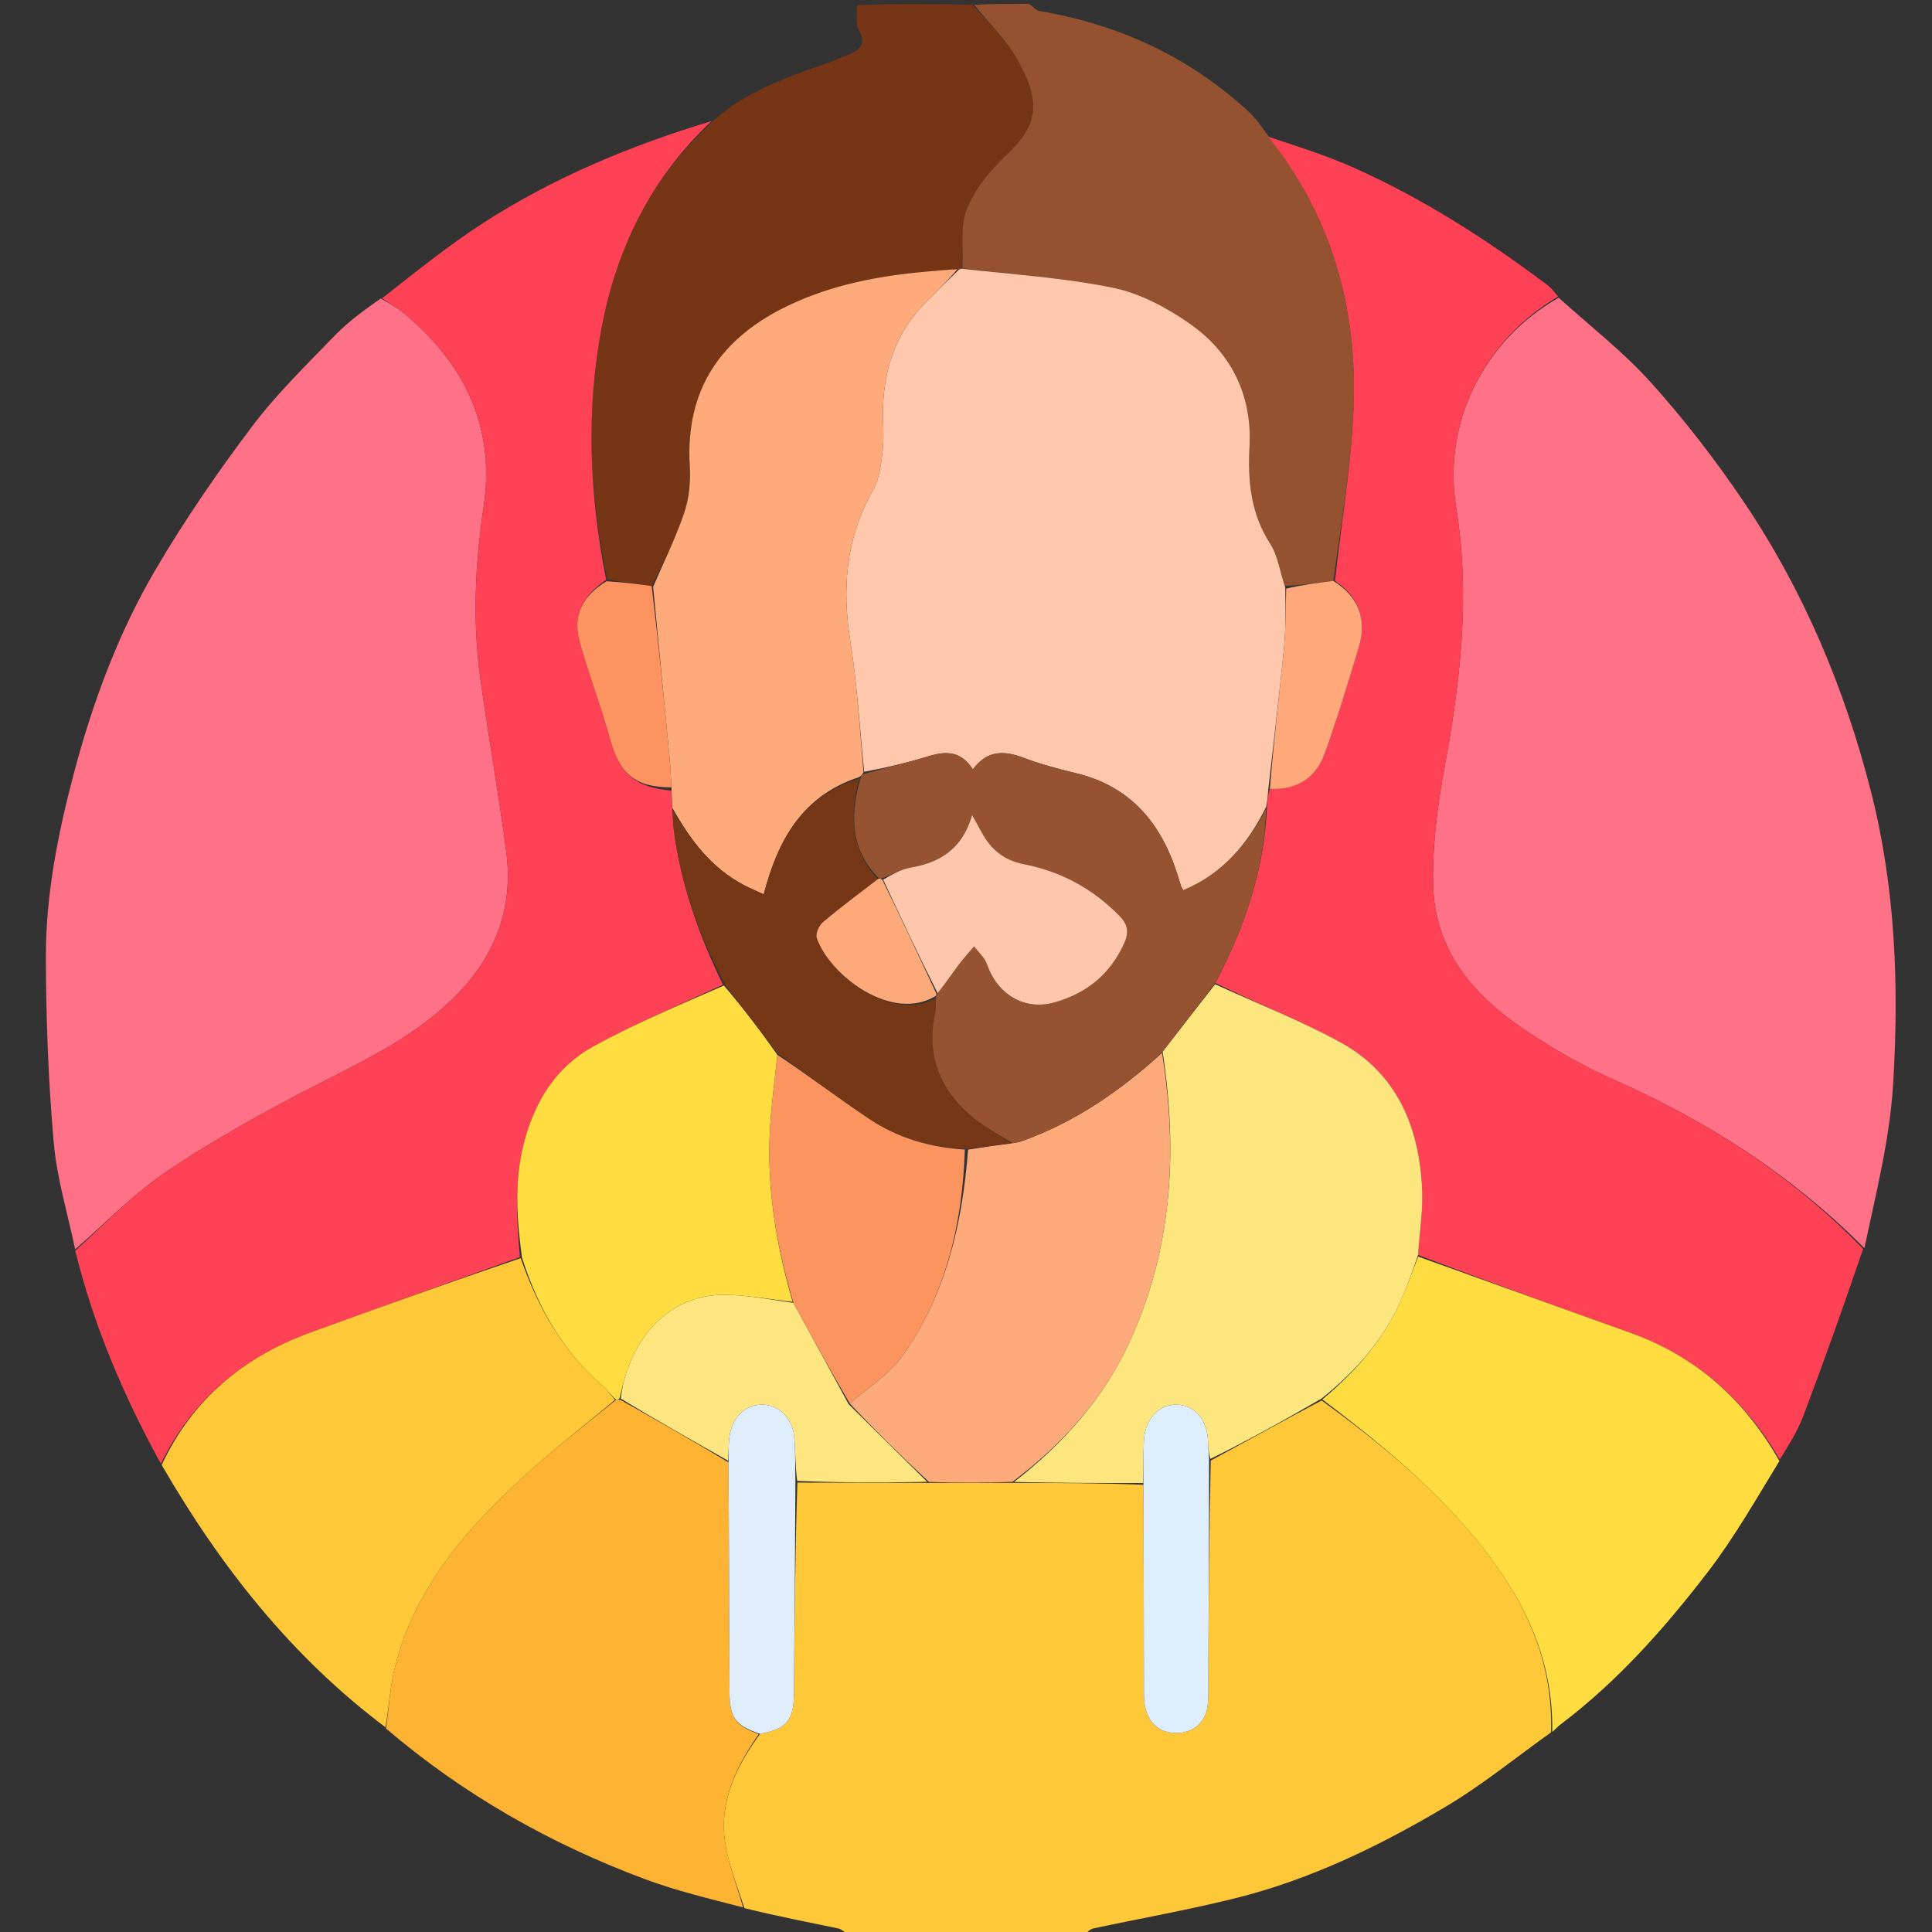<?xml version="1.0" encoding="UTF-8" standalone="no"?>
<svg
   version="1.1"
   id="Layer_1"
   x="0px"
   y="0px"
   width="100%"
   viewBox="0 0 512 512"
   enable-background="new 0 0 512 512"
   xml:space="preserve"
   sodipodi:docname="image 1_adobe_express.svg"
   inkscape:version="1.2.2 (b0a8486, 2022-12-01)"
   xmlns:inkscape="http://www.inkscape.org/namespaces/inkscape"
   xmlns:sodipodi="http://sodipodi.sourceforge.net/DTD/sodipodi-0.dtd"
   xmlns="http://www.w3.org/2000/svg"
   xmlns:svg="http://www.w3.org/2000/svg"><rect x="0" y="0" width="512" height="512" fill="#333333" stroke="none"/><defs
   id="defs216" /><sodipodi:namedview
   id="namedview214"
   pagecolor="#ffffff"
   bordercolor="#000000"
   borderopacity="0.25"
   inkscape:showpageshadow="2"
   inkscape:pageopacity="0.0"
   inkscape:pagecheckerboard="0"
   inkscape:deskcolor="#d1d1d1"
   showgrid="false"
   inkscape:zoom="0.4609375"
   inkscape:cx="257.08475"
   inkscape:cy="256"
   inkscape:window-width="1463"
   inkscape:window-height="456"
   inkscape:window-x="0"
   inkscape:window-y="25"
   inkscape:window-maximized="0"
   inkscape:current-layer="Layer_1" />


<path
   fill="#FFC839"
   opacity="1"
   stroke="none"
   d=" M411.044,459.1   C401.729,465.735 392.811,473.041 383.009,478.859   C365.63,489.175 347.421,498.018 327.69,502.969   C315.182,506.108 302.447,508.343 289.825,511.041   C288.938,511.231 288.152,511.894 287.66,512.668   C267.312,513 246.625,513 225.469,513   C224.051,512.333 223.182,511.281 222.139,511.062   C214.018,509.353 205.863,507.805 197.287,505.675   C195.237,499.482 192.975,493.915 192.14,488.141   C190.585,477.378 195.09,468.153 201.416,459.487   C208.389,458.202 210.339,455.943 210.407,448.981   C210.589,430.28 210.7,411.577 211.317,392.905   C223.168,392.936 234.54,392.938 246.386,392.967   C253.933,392.98 261.008,392.964 268.545,392.973   C280.324,393.004 291.641,393.012 303.025,393.482   C303.108,411.764 303.112,429.582 303.156,447.4   C303.161,449.219 303.12,451.115 303.589,452.842   C304.788,457.266 307.827,459.483 312.457,459.233   C316.718,459.003 319.721,455.982 320.109,451.49   C320.295,449.34 320.204,447.164 320.216,445   C320.319,425.689 320.418,406.379 320.864,387.066   C330.791,381.698 340.371,376.332 350.247,371.136   C364.376,381.404 377.565,392.153 388.855,405.212   C402.325,420.795 411.699,437.818 411.044,459.1  z"
   id="path163" />
<path
   fill="#763616"
   opacity="1"
   stroke="none"
   d=" M188.971,32.085   C197.509,24.312 208.132,20.633 218.734,16.901   C220.912,16.134 223.047,15.24 225.173,14.336   C228.243,13.03 229.579,11.36 227.544,7.837   C226.628,6.252 227.246,3.781 227.084,1.356   C237.021,1 247.042,1 257.701,1.286   C262.099,6.199 266.586,10.417 269.469,15.537   C275.812,26.804 275.492,32.857 266.564,41.208   C262.322,45.175 258.312,50.12 256.206,55.42   C254.357,60.071 255.313,65.836 254.8,71.197   C254.57,71.285 254.108,71.454 253.698,71.354   C250.642,71.502 247.997,71.758 245.35,71.995   C232.853,73.113 220.651,75.411 209.199,80.828   C191.119,89.379 181.554,103.056 182.805,123.624   C183.051,127.678 182.63,132.039 181.338,135.86   C179.068,142.571 175.887,148.974 172.704,155.312   C168.559,154.704 164.798,154.289 160.943,153.496   C156.163,130.935 155.23,108.639 159.529,86.318   C163.598,65.19 172.917,46.774 188.971,32.085  z"
   id="path165" />
<path
   fill="#945230"
   opacity="1"
   stroke="none"
   d=" M255.03,71.109   C255.313,65.836 254.357,60.071 256.206,55.42   C258.312,50.12 262.322,45.175 266.564,41.208   C275.492,32.857 275.812,26.804 269.469,15.537   C266.586,10.417 262.099,6.199 258.17,1.286   C262.689,1 267.379,1 272.534,1   C273.831,1.664 274.588,2.771 275.505,2.926   C296.599,6.489 315.241,15.114 331.002,29.682   C332.8,31.343 334.214,33.42 336.052,35.931   C352.601,57.005 359.483,80.745 358.762,106.41   C358.317,122.29 355.518,138.103 353.342,153.949   C348.881,154.493 344.853,155.035 340.587,155.264   C339.156,151.321 338.644,147.252 336.641,144.143   C331.465,136.111 330.652,127.547 331.138,118.317   C331.858,104.668 326.267,93.394 315.169,85.682   C309.137,81.491 302.117,77.723 295.029,76.271   C281.895,73.579 268.384,72.727 255.03,71.109  z"
   id="path167" />
<path
   fill="#FF7186"
   opacity="1"
   stroke="none"
   d=" M19.91,331.074   C17.947,321.617 15.059,312.241 14.227,302.686   C12.81,286.417 12.19,270.037 12.158,253.702   C12.125,237.159 15.342,220.928 19.572,204.963   C24.572,186.092 31.349,167.796 41.216,150.969   C48.915,137.841 57.609,125.217 66.769,113.053   C73.287,104.398 81.178,96.748 88.731,88.914   C92.228,85.288 96.382,82.294 100.901,79.101   C103.474,80.517 105.504,81.705 107.277,83.198   C123.153,96.559 131.314,113.187 128.177,134.263   C125.91,149.496 125.186,164.732 127.321,179.997   C129.462,195.301 132.199,210.524 134.18,225.847   C135.961,239.627 131.89,251.81 122.458,262.11   C111.498,274.077 97.126,280.713 83.015,287.966   C69.872,294.721 56.866,301.937 44.602,310.148   C35.694,316.112 28.094,324.028 19.91,331.074  z"
   id="path169" />
<path
   fill="#FF4155"
   opacity="1"
   stroke="none"
   d=" M19.946,331.472   C28.094,324.028 35.694,316.112 44.602,310.148   C56.866,301.937 69.872,294.721 83.015,287.966   C97.126,280.713 111.498,274.077 122.458,262.11   C131.89,251.81 135.961,239.627 134.18,225.847   C132.199,210.524 129.462,195.301 127.321,179.997   C125.186,164.732 125.91,149.496 128.177,134.263   C131.314,113.187 123.153,96.559 107.277,83.198   C105.504,81.705 103.474,80.517 101.247,79.047   C109.945,72.272 118.655,65.164 128.04,59.105   C146.681,47.069 167.034,38.606 188.586,32.078   C172.917,46.774 163.598,65.19 159.529,86.318   C155.23,108.639 156.163,130.935 160.64,153.663   C154.209,158.039 151.706,163.199 153.632,170.157   C156.008,178.741 159.267,187.081 161.619,195.67   C164.184,205.032 168.199,208.656 177.933,209.524   C178.032,211.311 178.109,212.685 178.189,214.489   C178.312,216.571 178.357,218.234 178.563,219.876   C180.389,234.391 185.251,247.921 191.587,260.948   C179.854,266.425 168.189,271.278 157.189,277.338   C147.311,282.779 141.678,291.922 138.841,302.927   C136.249,312.985 136.907,322.989 137.775,333.155   C119.108,339.834 100.789,346.389 82.502,353.033   C64.719,359.493 51.028,370.682 42.64,387.907   C32.869,370.125 24.908,351.612 19.946,331.472  z"
   id="path171" />
<path
   fill="#FFB332"
   opacity="1"
   stroke="none"
   d=" M201.072,459.557   C195.09,468.153 190.585,477.378 192.14,488.141   C192.975,493.915 195.237,499.482 196.927,505.49   C188.216,503.226 179.245,501.114 170.684,497.909   C145.748,488.573 122.816,475.595 102.284,458.06   C103.131,452.195 103.393,446.847 104.674,441.754   C109.96,420.735 123.575,405.179 139.05,391.062   C146.74,384.046 154.996,377.651 163.293,370.949   C163.787,370.894 163.984,370.865 164.474,371.003   C174.161,376.479 183.555,381.787 193.052,387.547   C193.209,408.143 193.241,428.289 193.329,448.435   C193.358,455.202 194.905,457.326 201.072,459.557  z"
   id="path173" />
<path
   fill="#FFC839"
   opacity="1"
   stroke="none"
   d=" M162.996,370.975   C154.996,377.651 146.74,384.046 139.05,391.062   C123.575,405.179 109.96,420.735 104.674,441.754   C103.393,446.847 103.131,452.195 102.148,457.743   C77.324,439.086 58.489,415.255 42.846,388.228   C51.028,370.682 64.719,359.493 82.502,353.033   C100.789,346.389 119.108,339.834 137.986,333.428   C142.616,346.715 149.207,358.21 159.718,367.263   C160.957,368.33 161.91,369.73 162.996,370.975  z"
   id="path175" />
<path
   fill="#FF7186"
   opacity="1"
   stroke="none"
   d=" M413.064,78.896   C421.253,86.318 430.1,93.148 437.461,101.317   C446.288,111.114 454.431,121.658 461.835,132.58   C477.832,156.177 488.79,182.182 495.823,209.76   C502.323,235.245 503.291,261.35 501.695,287.384   C500.804,301.924 497.135,316.295 494.084,330.771   C474.486,311.074 451.894,296.79 426.965,285.798   C419.246,282.395 411.854,278.043 404.797,273.389   C390.753,264.128 380.108,252.041 379.79,234.279   C379.608,224.103 380.896,213.757 382.757,203.716   C387.019,180.724 389.694,157.826 385.891,134.446   C382.241,112.012 393.244,90.16 413.064,78.896  z"
   id="path177" />
<path
   fill="#FF4155"
   opacity="1"
   stroke="none"
   d=" M412.929,78.587   C393.244,90.16 382.241,112.012 385.891,134.446   C389.694,157.826 387.019,180.724 382.757,203.716   C380.896,213.757 379.608,224.103 379.79,234.279   C380.108,252.041 390.753,264.128 404.797,273.389   C411.854,278.043 419.246,282.395 426.965,285.798   C451.894,296.79 474.486,311.074 493.738,330.981   C488.659,345.901 483.4,360.679 477.857,375.35   C476.367,379.293 474.01,382.908 471.67,386.806   C462.341,370.929 449.499,359.449 432.126,353.222   C413.355,346.493 394.59,339.747 375.805,332.571   C376.19,326.496 377.143,320.833 376.89,315.224   C376.14,298.641 370.253,284.386 355.036,276.108   C344.407,270.326 333.05,265.88 322.093,260.505   C329.854,245.689 335.098,230.488 335.787,213.538   C335.909,211.794 336.015,210.453 336.528,209.069   C344.025,209.408 348.838,205.947 351.123,199.561   C354.408,190.382 357.232,181.031 360.055,171.694   C362.277,164.346 360.304,158.293 353.776,153.946   C355.518,138.103 358.317,122.29 358.762,106.41   C359.483,80.745 352.601,57.005 336.165,36.247   C343.619,38.744 351.387,41.146 358.756,44.438   C377.101,52.633 393.941,63.416 409.976,75.47   C411.026,76.26 411.86,77.336 412.929,78.587  z"
   id="path179" />
<path
   fill="#FFDD40"
   opacity="1"
   stroke="none"
   d=" M375.822,333.009   C394.59,339.747 413.355,346.493 432.126,353.222   C449.499,359.449 462.341,370.929 471.56,387.173   C465.483,397.139 459.705,407.308 452.655,416.5   C441.167,431.478 428.648,445.622 413.441,457.087   C412.786,457.58 412.261,458.247 411.36,458.966   C411.699,437.818 402.325,420.795 388.855,405.212   C377.565,392.153 364.376,381.404 350.436,370.862   C359.596,363.185 367.107,354.54 371.719,343.609   C373.192,340.12 374.46,336.545 375.822,333.009  z"
   id="path181" />
<path
   fill="#FEE67F"
   opacity="1"
   stroke="none"
   d=" M375.805,332.571   C374.46,336.545 373.192,340.12 371.719,343.609   C367.107,354.54 359.596,363.185 350.141,370.692   C340.371,376.332 330.791,381.698 320.76,386.624   C320.257,384.864 320.191,383.543 320.155,382.222   C319.998,376.417 316.725,372.396 312.033,372.257   C307.003,372.107 303.356,376.089 303.13,382.113   C302.993,385.745 303.01,389.383 302.958,393.019   C291.641,393.012 280.324,393.004 268.754,392.729   C281.622,382.691 292.27,370.85 299.215,355.885   C310.658,331.227 312.158,305.447 308.103,278.713   C312.845,272.553 317.432,266.696 322.019,260.838   C333.05,265.88 344.407,270.326 355.036,276.108   C370.253,284.386 376.14,298.641 376.89,315.224   C377.143,320.833 376.19,326.496 375.805,332.571  z"
   id="path183" />
<path
   fill="#FFAA7B"
   opacity="1"
   stroke="none"
   d=" M307.949,279.014   C312.158,305.447 310.658,331.227 299.215,355.885   C292.27,370.85 281.622,382.691 268.291,392.705   C261.008,392.964 253.933,392.98 246.176,392.725   C238.627,385.679 231.76,378.902 225.211,371.958   C230.166,367.625 235.768,364.138 239.264,359.17   C250.656,342.979 255.064,324.344 256.551,304.656   C260.64,303.995 264.307,303.479 268.358,302.962   C269.384,302.794 270.043,302.675 270.666,302.455   C284.85,297.437 296.934,289.075 307.949,279.014  z"
   id="path185" />
<path
   fill="#FDE680"
   opacity="1"
   stroke="none"
   d=" M224.894,372.126   C231.76,378.902 238.627,385.679 245.703,392.697   C234.54,392.938 223.168,392.936 211.27,392.453   C210.669,388.175 210.872,384.347 210.45,380.589   C209.872,375.443 206.035,372.06 201.633,372.252   C197.111,372.45 193.777,375.962 193.266,381.166   C193.073,383.134 193.05,385.119 192.949,387.096   C183.555,381.787 174.161,376.479 164.511,370.642   C164.811,368.024 165.259,365.897 165.943,363.849   C170.151,351.255 179.372,343.362 191.285,343.154   C197.532,343.045 203.803,344.348 210.276,345.289   C215.29,354.418 220.092,363.272 224.894,372.126  z"
   id="path187" />
<path
   fill="#DFEDFA"
   opacity="1"
   stroke="none"
   d=" M193.052,387.547   C193.05,385.119 193.073,383.134 193.266,381.166   C193.777,375.962 197.111,372.45 201.633,372.252   C206.035,372.06 209.872,375.443 210.45,380.589   C210.872,384.347 210.669,388.175 210.792,392.423   C210.7,411.577 210.589,430.28 210.407,448.981   C210.339,455.943 208.389,458.202 201.416,459.487   C194.905,457.326 193.358,455.202 193.329,448.435   C193.241,428.289 193.209,408.143 193.052,387.547  z"
   id="path189" />
<path
   fill="#DFEEFC"
   opacity="1"
   stroke="none"
   d=" M303.025,393.482   C303.01,389.383 302.993,385.745 303.13,382.113   C303.356,376.089 307.003,372.107 312.033,372.257   C316.725,372.396 319.998,376.417 320.155,382.222   C320.191,383.543 320.257,384.864 320.413,386.626   C320.418,406.379 320.319,425.689 320.216,445   C320.204,447.164 320.295,449.34 320.109,451.49   C319.721,455.982 316.718,459.003 312.457,459.233   C307.827,459.483 304.788,457.266 303.589,452.842   C303.12,451.115 303.161,449.219 303.156,447.4   C303.112,429.582 303.108,411.764 303.025,393.482  z"
   id="path191" />
<path
   fill="#FFC7AB"
   opacity="1"
   stroke="none"
   d=" M336.12,209.112   C336.015,210.453 335.909,211.794 335.567,213.781   C330.516,224.063 323.746,231.687 313.585,235.934   C313.292,235.408 313.084,235.136 312.981,234.83   C312.666,233.885 312.399,232.924 312.101,231.973   C307.784,218.218 299.648,208.337 284.99,204.863   C280.313,203.755 275.639,202.476 271.149,200.784   C265.987,198.84 261.498,198.829 257.829,203.921   C254.767,199.094 250.834,198.958 246.25,200.359   C240.561,202.098 234.76,203.466 229.005,204.533   C227.826,192.696 227.146,181.241 225.347,169.965   C223.096,155.861 224.159,142.608 231.314,129.946   C233.024,126.92 233.509,123.042 233.912,119.482   C234.341,115.705 233.915,111.837 234.015,108.013   C234.298,97.119 237.763,87.512 245.684,79.756   C248.501,76.998 251.3,74.222 254.108,71.454   C254.108,71.454 254.57,71.285 254.8,71.197   C268.384,72.727 281.895,73.579 295.029,76.271   C302.117,77.723 309.137,81.491 315.169,85.682   C326.267,93.394 331.858,104.668 331.138,118.317   C330.652,127.547 331.465,136.111 336.641,144.143   C338.644,147.252 339.156,151.321 340.614,155.686   C340.694,161.53 340.774,166.665 340.269,171.743   C339.029,184.214 337.52,196.658 336.12,209.112  z"
   id="path193" />
<path
   fill="#FFAA7B"
   opacity="1"
   stroke="none"
   d=" M253.698,71.354   C251.3,74.222 248.501,76.998 245.684,79.756   C237.763,87.512 234.298,97.119 234.015,108.013   C233.915,111.837 234.341,115.705 233.912,119.482   C233.509,123.042 233.024,126.92 231.314,129.946   C224.159,142.608 223.096,155.861 225.347,169.965   C227.146,181.241 227.826,192.696 228.836,204.679   C228.4,205.432 228.188,205.636 227.661,205.943   C212.478,210.913 206.112,222.793 202.388,237.016   C200.348,236.063 198.681,235.366 197.089,234.525   C188.387,229.929 182.826,222.416 178.185,214.06   C178.109,212.685 178.032,211.311 177.958,209.067   C177.79,205.731 177.672,203.259 177.438,200.797   C176.003,185.699 174.541,170.603 173.088,155.506   C175.887,148.974 179.068,142.571 181.338,135.86   C182.63,132.039 183.051,127.678 182.805,123.624   C181.554,103.056 191.119,89.379 209.199,80.828   C220.651,75.411 232.853,73.113 245.35,71.995   C247.997,71.758 250.642,71.502 253.698,71.354  z"
   id="path195" />
<path
   fill="#FC9360"
   opacity="1"
   stroke="none"
   d=" M172.704,155.312   C174.541,170.603 176.003,185.699 177.438,200.797   C177.672,203.259 177.79,205.731 177.936,208.655   C168.199,208.656 164.184,205.032 161.619,195.67   C159.267,187.081 156.008,178.741 153.632,170.157   C151.706,163.199 154.209,158.039 160.733,154.042   C164.798,154.289 168.559,154.704 172.704,155.312  z"
   id="path197" />
<path
   fill="#FFA97B"
   opacity="1"
   stroke="none"
   d=" M336.528,209.069   C337.52,196.658 339.029,184.214 340.269,171.743   C340.774,166.665 340.694,161.53 340.853,155.999   C344.853,155.035 348.881,154.493 353.342,153.949   C360.304,158.293 362.277,164.346 360.055,171.694   C357.232,181.031 354.408,190.382 351.123,199.561   C348.838,205.947 344.025,209.408 336.528,209.069  z"
   id="path199" />
<path
   fill="#FFDC40"
   opacity="1"
   stroke="none"
   d=" M210.064,345.013   C203.803,344.348 197.532,343.045 191.285,343.154   C179.372,343.362 170.151,351.255 165.943,363.849   C165.259,365.897 164.811,368.024 164.217,370.475   C163.984,370.865 163.787,370.894 163.293,370.949   C161.91,369.73 160.957,368.33 159.718,367.263   C149.207,358.21 142.616,346.715 138.349,333.342   C136.907,322.989 136.249,312.985 138.841,302.927   C141.678,291.922 147.311,282.779 157.189,277.338   C168.189,271.278 179.854,266.425 191.852,261.174   C197.001,267.242 201.527,273.184 206.011,279.534   C205.313,286.381 204.411,292.806 204.05,299.261   C203.178,314.868 205.733,330.068 210.064,345.013  z"
   id="path201" />
<path
   fill="#763717"
   opacity="1"
   stroke="none"
   d=" M206.054,279.125   C201.527,273.184 197.001,267.242 192.21,261.075   C185.251,247.921 180.389,234.391 178.563,219.876   C178.357,218.234 178.312,216.571 178.189,214.489   C182.826,222.416 188.387,229.929 197.089,234.525   C198.681,235.366 200.348,236.063 202.388,237.016   C206.112,222.793 212.478,210.913 227.66,206.365   C225.168,216.272 225.463,225.206 232.641,232.965   C227.549,236.881 222.664,240.51 218.033,244.437   C217.009,245.305 216.073,247.508 216.462,248.618   C219.93,258.523 236.442,271.124 248.009,264.496   C247.961,266.082 248.077,267.271 247.836,268.383   C245.477,279.272 248.824,288.305 257.048,295.468   C260.356,298.35 264.313,300.487 267.975,302.962   C264.307,303.479 260.64,303.995 256.117,304.49   C246.232,304.077 237.804,301.503 230.338,296.517   C222.063,290.99 214.134,284.945 206.054,279.125  z"
   id="path203" />
<path
   fill="#955331"
   opacity="1"
   stroke="none"
   d=" M268.358,302.962   C264.313,300.487 260.356,298.35 257.048,295.468   C248.824,288.305 245.477,279.272 247.836,268.383   C248.077,267.271 247.961,266.082 248.054,264.31   C248.098,263.691 248.148,263.311 248.481,263.204   C250.579,260.588 252.29,258.039 254.128,255.585   C255.376,253.919 256.802,252.386 258.149,250.794   C259.322,252.381 260.981,253.802 261.586,255.582   C264.222,263.335 271.344,267.824 279.158,265.722   C287.772,263.405 294.246,258.244 297.963,249.879   C299.202,247.092 298.934,245.046 296.716,242.77   C289.624,235.491 281.143,230.919 271.224,228.989   C266.087,227.99 262.534,225.065 260.144,220.532   C259.506,219.32 258.812,218.137 257.622,216.009   C254.985,225.081 249.056,228.595 241.237,229.941   C238.7,230.378 236.333,231.803 233.651,232.785   C233.414,232.794 232.94,232.785 232.94,232.785   C225.463,225.206 225.168,216.272 228.03,206.321   C228.188,205.636 228.4,205.432 228.838,205.141   C234.76,203.466 240.561,202.098 246.25,200.359   C250.834,198.958 254.767,199.094 257.829,203.921   C261.498,198.829 265.987,198.84 271.149,200.784   C275.639,202.476 280.313,203.755 284.99,204.863   C299.648,208.337 307.784,218.218 312.101,231.973   C312.399,232.924 312.666,233.885 312.981,234.83   C313.084,235.136 313.292,235.408 313.585,235.934   C323.746,231.687 330.516,224.063 335.551,214.184   C335.098,230.488 329.854,245.689 322.093,260.505   C317.432,266.696 312.845,272.553 308.103,278.713   C296.934,289.075 284.85,297.437 270.666,302.455   C270.043,302.675 269.384,302.794 268.358,302.962  z"
   id="path205" />
<path
   fill="#FC9460"
   opacity="1"
   stroke="none"
   d=" M206.011,279.534   C214.134,284.945 222.063,290.99 230.338,296.517   C237.804,301.503 246.232,304.077 255.696,304.636   C255.064,324.344 250.656,342.979 239.264,359.17   C235.768,364.138 230.166,367.625 225.211,371.958   C220.092,363.272 215.29,354.418 210.276,345.289   C205.733,330.068 203.178,314.868 204.05,299.261   C204.411,292.806 205.313,286.381 206.011,279.534  z"
   id="path207" />
<path
   fill="#FEA97A"
   opacity="1"
   stroke="none"
   d=" M248.148,263.311   C248.148,263.311 248.098,263.691 248.053,263.877   C236.442,271.124 219.93,258.523 216.462,248.618   C216.073,247.508 217.009,245.305 218.033,244.437   C222.664,240.51 227.549,236.881 232.641,232.965   C232.94,232.785 233.414,232.794 233.815,233.128   C238.861,243.411 243.504,253.361 248.148,263.311  z"
   id="path209" />
<path
   fill="#FEC6AA"
   opacity="1"
   stroke="none"
   d=" M248.481,263.204   C243.504,253.361 238.861,243.411 234.052,233.119   C236.333,231.803 238.7,230.378 241.237,229.941   C249.056,228.595 254.985,225.081 257.622,216.009   C258.812,218.137 259.506,219.32 260.144,220.532   C262.534,225.065 266.087,227.99 271.224,228.989   C281.143,230.919 289.624,235.491 296.716,242.77   C298.934,245.046 299.202,247.092 297.963,249.879   C294.246,258.244 287.772,263.405 279.158,265.722   C271.344,267.824 264.222,263.335 261.586,255.582   C260.981,253.802 259.322,252.381 258.149,250.794   C256.802,252.386 255.376,253.919 254.128,255.585   C252.29,258.039 250.579,260.588 248.481,263.204  z"
   id="path211" />
</svg>
